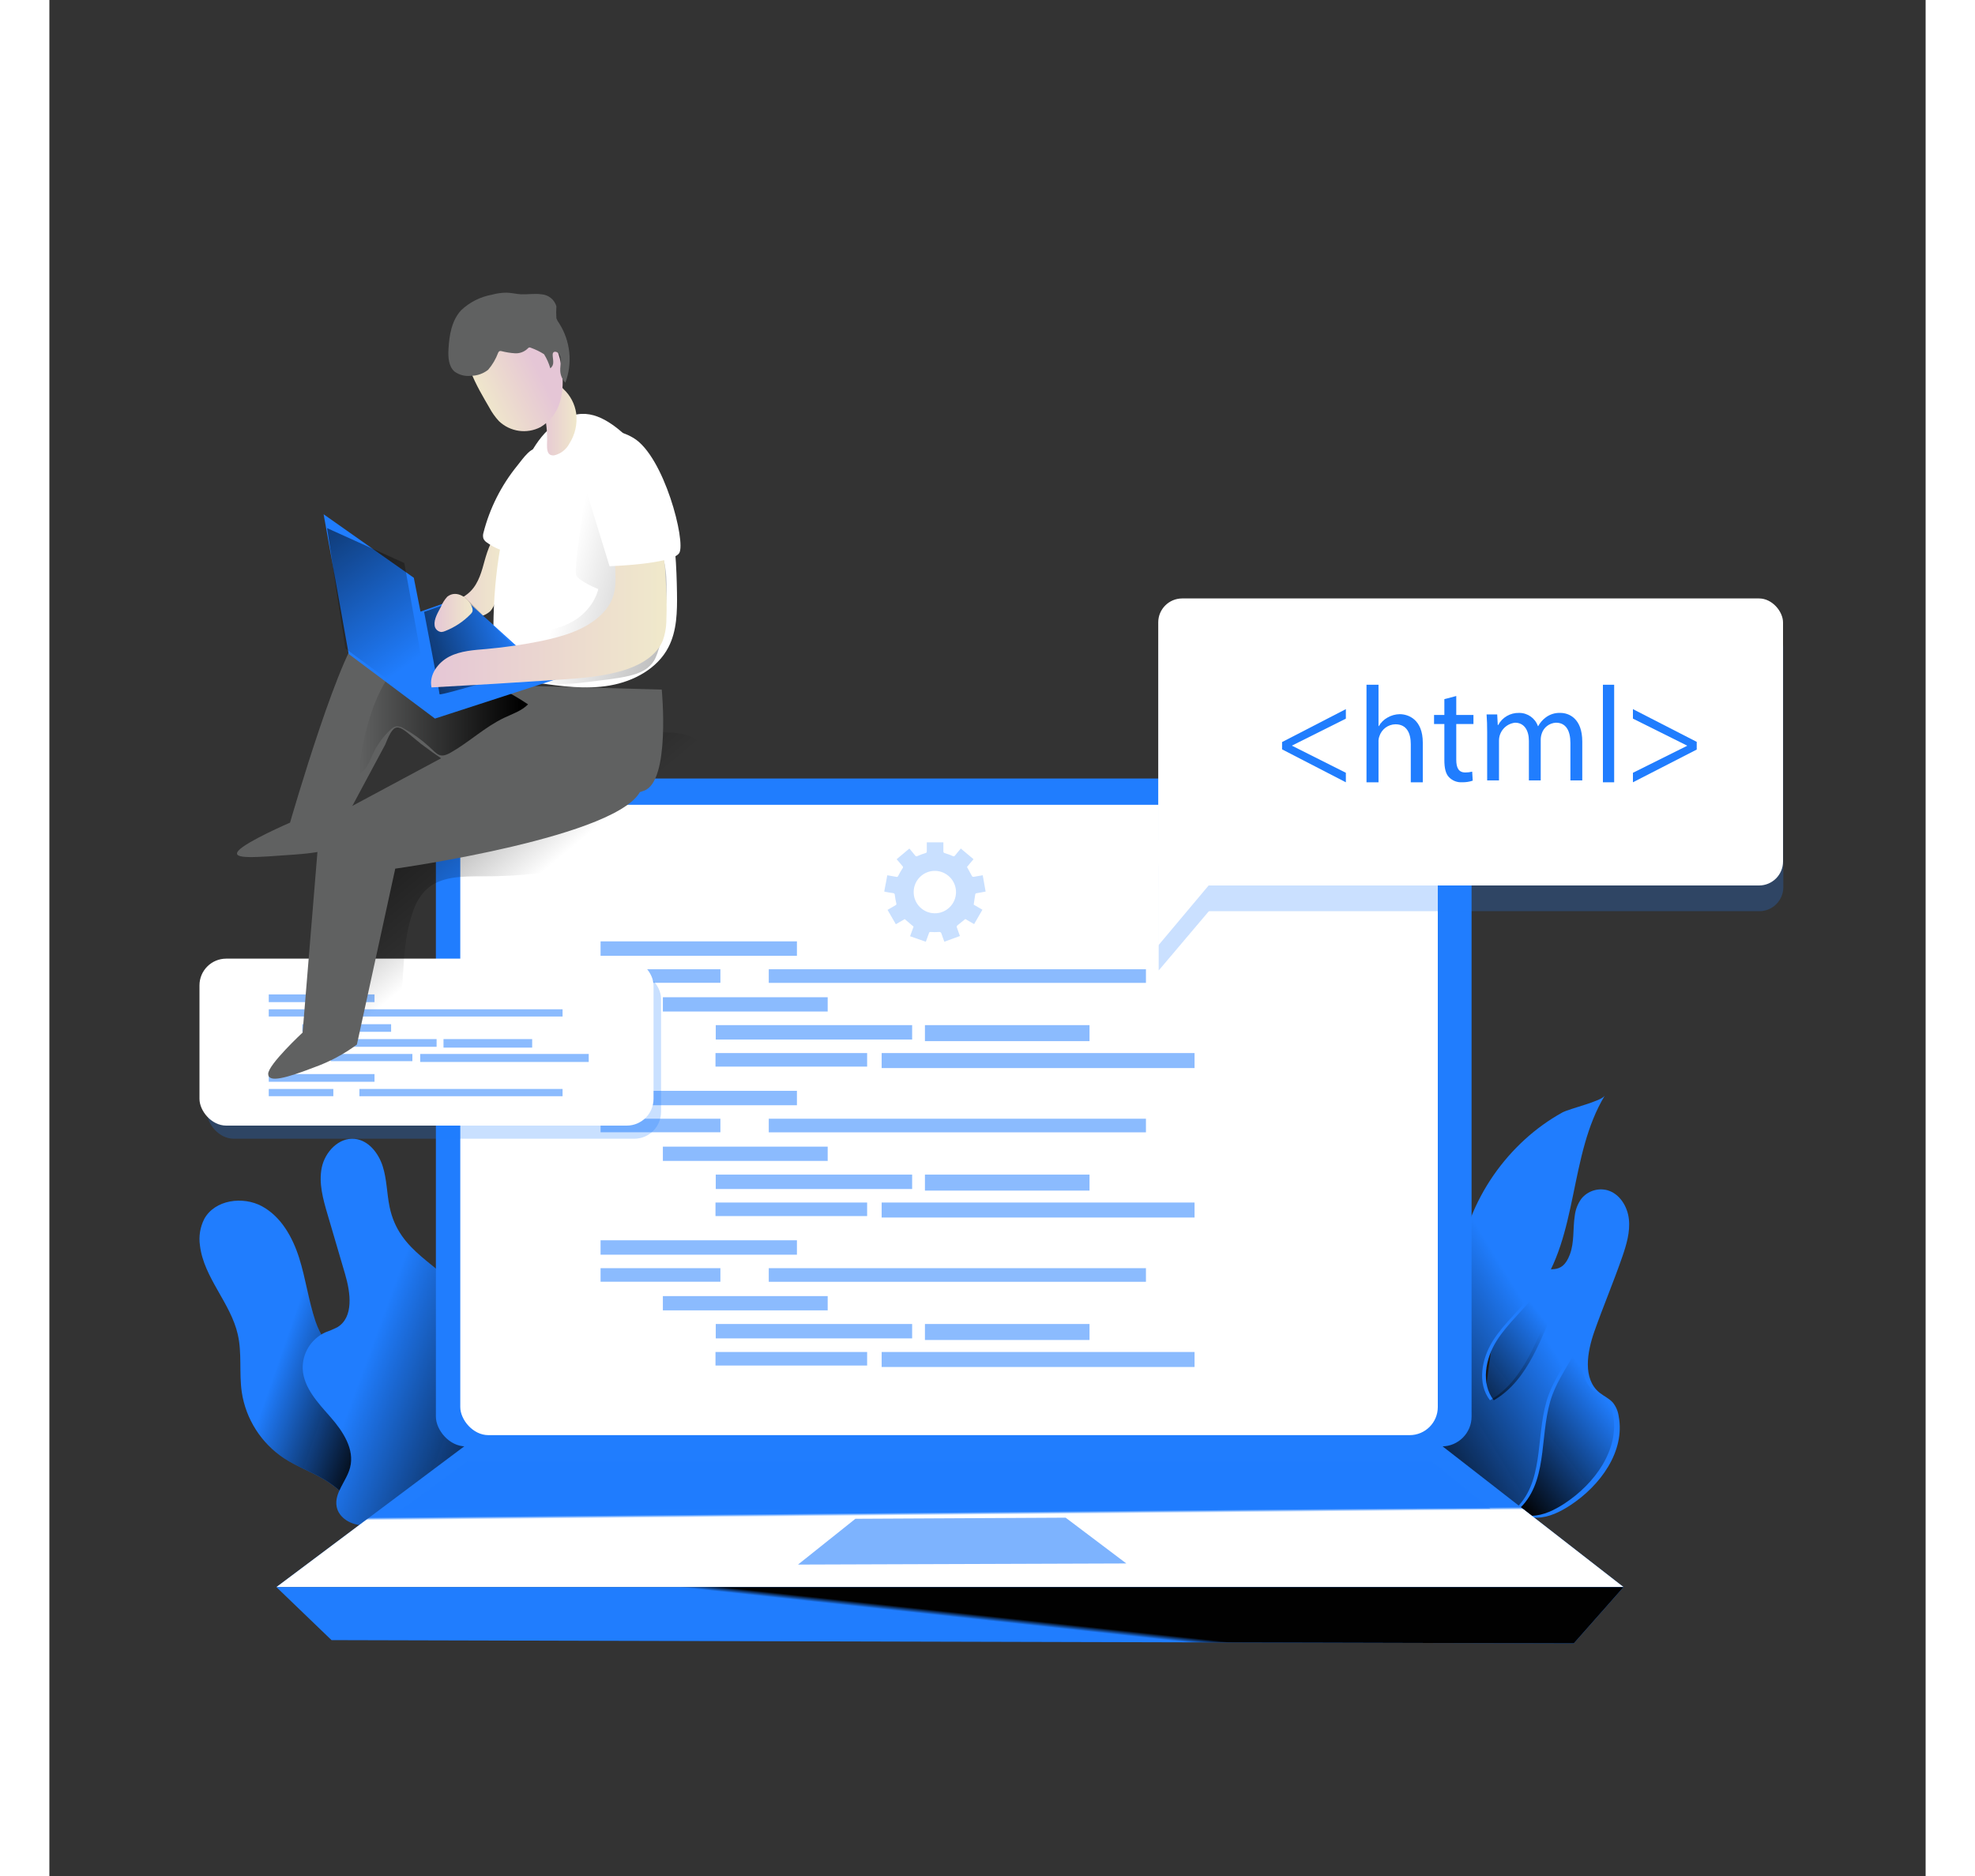 <?xml version="1.0" encoding="UTF-8"?>
<svg width="1000px" height="950px" viewBox="0 0 1000 1000" version="1.1" xmlns="http://www.w3.org/2000/svg" xmlns:xlink="http://www.w3.org/1999/xlink">
    <rect x="0" y="0" width="1000" height="1000" fill="#333333" stroke="none"/>
    <!-- Generator: Sketch 54.1 (76490) - https://sketchapp.com -->
    <title>编组 79</title>
    <desc>Created with Sketch.</desc>
    <defs>
        <linearGradient x1="54.867%" y1="45.68%" x2="24.593%" y2="98.282%" id="linearGradient-1">
            <stop stop-color="#010101" stop-opacity="0" offset="0%"></stop>
            <stop stop-color="#010101" offset="95%"></stop>
        </linearGradient>
        <linearGradient x1="56.467%" y1="46.737%" x2="9.841%" y2="110.328%" id="linearGradient-2">
            <stop stop-color="#010101" stop-opacity="0" offset="0%"></stop>
            <stop stop-color="#010101" offset="95%"></stop>
        </linearGradient>
        <linearGradient x1="42.722%" y1="45.058%" x2="92.312%" y2="73.162%" id="linearGradient-3">
            <stop stop-color="#010101" stop-opacity="0" offset="0%"></stop>
            <stop stop-color="#010101" offset="95%"></stop>
        </linearGradient>
        <linearGradient x1="39.483%" y1="46.649%" x2="113.975%" y2="99.705%" id="linearGradient-4">
            <stop stop-color="#010101" stop-opacity="0" offset="0%"></stop>
            <stop stop-color="#010101" offset="95%"></stop>
        </linearGradient>
        <linearGradient x1="49.854%" y1="48.87%" x2="50.015%" y2="50.774%" id="linearGradient-5">
            <stop stop-color="#FFFFFF" stop-opacity="0" offset="0%"></stop>
            <stop stop-color="#FFFFFF" offset="95%"></stop>
        </linearGradient>
        <linearGradient x1="49.196%" y1="50.218%" x2="52.237%" y2="49.06%" id="linearGradient-6">
            <stop stop-color="#010101" stop-opacity="0" offset="0%"></stop>
            <stop stop-color="#010101" offset="95%"></stop>
        </linearGradient>
        <linearGradient x1="50.4%" y1="51.39%" x2="2.217%" y2="-8.278%" id="linearGradient-7">
            <stop stop-color="#010101" stop-opacity="0" offset="0%"></stop>
            <stop stop-color="#010101" offset="95%"></stop>
        </linearGradient>
        <linearGradient x1="-7.20221288e-13%" y1="49.999%" x2="100.095%" y2="49.999%" id="linearGradient-8">
            <stop stop-color="#E5C6D6" offset="0%"></stop>
            <stop stop-color="#EAD4D0" offset="42%"></stop>
            <stop stop-color="#F0E9CB" offset="100%"></stop>
        </linearGradient>
        <linearGradient x1="6.98322099e-13%" y1="49.962%" x2="100%" y2="49.962%" id="linearGradient-9">
            <stop stop-color="#010101" stop-opacity="0" offset="0%"></stop>
            <stop stop-color="#010101" offset="95%"></stop>
        </linearGradient>
        <linearGradient x1="-0.318%" y1="49.98%" x2="100.19%" y2="49.98%" id="linearGradient-10">
            <stop stop-color="#E5C6D6" offset="0%"></stop>
            <stop stop-color="#EAD4D0" offset="42%"></stop>
            <stop stop-color="#F0E9CB" offset="100%"></stop>
        </linearGradient>
        <linearGradient x1="83.852%" y1="34.408%" x2="-65.012%" y2="81.447%" id="linearGradient-11">
            <stop stop-color="#010101" stop-opacity="0" offset="0%"></stop>
            <stop stop-color="#010101" offset="95%"></stop>
        </linearGradient>
        <linearGradient x1="34.371%" y1="47.777%" x2="295.586%" y2="132.344%" id="linearGradient-12">
            <stop stop-color="#010101" stop-opacity="0" offset="0%"></stop>
            <stop stop-color="#010101" offset="95%"></stop>
        </linearGradient>
        <linearGradient x1="0.004%" y1="49.883%" x2="100.044%" y2="49.883%" id="linearGradient-13">
            <stop stop-color="#E5C6D6" offset="0%"></stop>
            <stop stop-color="#EAD4D0" offset="42%"></stop>
            <stop stop-color="#F0E9CB" offset="100%"></stop>
        </linearGradient>
        <linearGradient x1="64.171%" y1="80.63%" x2="-9.713%" y2="-102.333%" id="linearGradient-14">
            <stop stop-color="#010101" stop-opacity="0" offset="0%"></stop>
            <stop stop-color="#010101" offset="95%"></stop>
        </linearGradient>
        <linearGradient x1="72.2%" y1="38.08%" x2="19.6%" y2="66.556%" id="linearGradient-15">
            <stop stop-color="#E5C6D6" offset="0%"></stop>
            <stop stop-color="#EAD4D0" offset="42%"></stop>
            <stop stop-color="#F0E9CB" offset="100%"></stop>
        </linearGradient>
        <linearGradient x1="0.028%" y1="50.033%" x2="100.539%" y2="50.033%" id="linearGradient-16">
            <stop stop-color="#E5C6D6" offset="0%"></stop>
            <stop stop-color="#EAD4D0" offset="42%"></stop>
            <stop stop-color="#F0E9CB" offset="100%"></stop>
        </linearGradient>
    </defs>
    <g id="上传" stroke="none" stroke-width="1" fill="none" fill-rule="evenodd">
        <g id="画板" transform="translate(-10452, -3703)">
            <g id="编组-79" transform="translate(10452, 3703)">
                <rect id="矩形复制-30" x="0" y="0" width="1000" height="1000"></rect>
                <g id="编组-3" transform="translate(80, 156)" fill-rule="nonzero">
                    <path d="M730.406,512.636 C732.839,506.139 731.936,498.887 733.004,492.022 C733.38,488.743 734.599,485.617 736.543,482.948 C739.858,478.869 745.257,477.105 750.346,478.439 C756.924,480.279 761.108,487.108 761.845,493.881 C762.582,500.654 760.573,507.39 758.362,513.832 C753.736,527.213 748.208,540.262 743.49,553.606 C739.602,564.649 737.096,578.931 746.162,586.349 C748.484,588.189 751.396,589.459 753.368,591.723 C754.993,593.802 756.042,596.271 756.408,598.883 C759.965,617.674 746.568,635.932 730.609,646.387 C725.301,649.847 719.386,652.828 713.065,652.994 C703.077,653.233 693.992,646.147 689.366,637.294 C684.741,628.442 683.838,618.153 684.022,608.177 C684.442,595.487 685.611,582.833 687.523,570.281 C688.85,560.269 690.214,550.035 693.973,540.833 C696.83,533.728 702.708,522.427 710.891,520.771 C719.073,519.114 726.002,524.415 730.406,512.636 Z" id="路径" fill="#207DFE"></path>
                    <path d="M727.406,511.642 C729.839,505.126 728.936,497.892 730.004,491.026 C730.38,487.741 731.598,484.609 733.543,481.933 C736.863,477.861 742.261,476.104 747.346,477.442 C753.924,479.283 758.108,486.112 758.845,492.867 C759.582,499.622 757.573,506.378 755.362,512.82 C750.736,526.202 745.208,539.252 740.49,552.615 C736.602,563.659 734.096,577.925 743.162,585.342 C745.484,587.183 748.396,588.472 750.368,590.736 C751.992,592.808 753.041,595.271 753.408,597.877 C756.965,616.689 743.568,634.93 727.609,645.404 C722.301,648.864 716.386,651.846 710.065,651.993 C700.077,652.251 690.992,645.146 686.366,636.311 C681.741,627.475 680.838,617.149 681.022,607.173 C681.444,594.482 682.613,581.827 684.523,569.273 C685.85,559.26 687.214,549.136 690.973,539.823 C693.83,532.736 699.708,521.526 707.909,519.778 C716.11,518.029 723.002,523.385 727.406,511.642 Z" id="路径" fill="url(#linearGradient-1)"></path>
                    <path d="M749,428 C729.766,459.818 735.148,502.79 713.028,532.709 C706.315,541.797 697.382,549.153 691.353,558.72 C685.323,568.288 682.882,581.524 689.836,590.428 C708.552,579.607 715.081,556.471 724.402,536.967 C725.042,535.329 726.085,533.877 727.435,532.746 C732.484,529.188 738.754,536.156 739.309,542.295 C740.807,558.647 726.899,571.957 721.147,587.331 C713.934,606.614 719.094,630.8 705.408,646.212 C702.634,649.327 698.898,651.982 694.7,652 C691.636,651.822 688.675,650.836 686.119,649.143 C665.716,637.291 652.173,616.484 649.629,593.083 C647.65,573.431 649.962,550.388 662.039,534.737 C671.896,521.962 671.582,508.412 677.611,493.074 C683.916,477.159 693.777,462.886 706.444,451.338 C712.482,445.827 719.142,441.032 726.289,437.051 C730.321,434.858 747.206,431.06 749,428 Z" id="路径" fill="#207DFE"></path>
                    <path d="M747,428 C727.768,459.818 733.13,502.79 711.032,532.709 C704.319,541.797 695.387,549.153 689.358,558.72 C683.329,568.288 680.888,581.524 687.823,590.428 C706.556,579.607 713.066,556.471 722.405,536.967 C723.037,535.325 724.081,533.871 725.437,532.746 C730.486,529.188 736.755,536.156 737.31,542.295 C738.808,558.647 724.901,571.957 719.15,587.331 C711.938,606.614 717.097,630.8 703.413,646.212 C700.639,649.327 696.885,651.982 692.705,652 C689.636,651.819 686.67,650.833 684.106,649.143 C663.715,637.28 650.178,616.479 647.62,593.083 C645.66,573.431 647.971,550.388 660.029,534.737 C669.904,521.962 669.589,508.412 675.618,493.074 C681.922,477.159 691.782,462.886 704.448,451.338 C710.486,445.827 717.144,441.032 724.291,437.051 C728.341,434.858 745.206,431.06 747,428 Z" id="路径" fill="url(#linearGradient-2)"></path>
                    <path d="M61.836,548.366 C58.135,537.283 56.654,525.701 53.156,514.618 C49.658,503.535 43.532,492.544 33.315,487.003 C23.099,481.461 8.2,483.53 2.574,493.708 C0.341,498.094 -0.468,503.065 0.26,507.931 C2.296,525.091 16.621,538.52 20.434,555.385 C22.71,565.396 21.063,575.907 22.544,586.085 C24.712,600.467 32.883,613.259 45.031,621.292 C51.879,625.762 59.726,628.533 66.722,632.781 C75.925,638.407 83.413,646.436 88.377,656 C100.138,645.359 106.575,630.067 105.96,614.236 C104.386,580.266 71.461,576.664 61.836,548.366 Z" id="路径" fill="#207DFE"></path>
                    <path d="M61.836,548.366 C58.135,537.283 56.654,525.701 53.156,514.618 C49.658,503.535 43.532,492.544 33.315,487.003 C23.099,481.461 8.2,483.53 2.574,493.708 C0.341,498.094 -0.468,503.065 0.26,507.931 C2.296,525.091 16.621,538.52 20.434,555.385 C22.71,565.396 21.063,575.907 22.544,586.085 C24.712,600.467 32.883,613.259 45.031,621.292 C51.879,625.762 59.726,628.533 66.722,632.781 C75.925,638.407 83.413,646.436 88.377,656 C100.138,645.359 106.575,630.067 105.96,614.236 C104.386,580.266 71.461,576.664 61.836,548.366 Z" id="路径" fill="url(#linearGradient-3)"></path>
                    <path d="M101.336,487.378 C99.841,480.177 99.896,472.646 97.644,465.629 C95.393,458.613 90.04,451.8 82.695,451.063 C74.242,450.216 66.896,458.042 65.179,466.348 C63.463,474.653 65.862,483.197 68.262,491.337 L77.619,523.195 C80.535,533.084 82.307,546.159 73.466,551.499 C71.372,552.545 69.214,553.462 67.007,554.243 C59.474,557.733 54.754,565.37 55.01,573.652 C55.49,583.707 63.112,591.718 69.775,599.305 C76.438,606.892 82.824,616.541 80.277,626.283 C78.431,633.502 71.731,639.763 73.116,647.092 C74.242,653.169 80.886,656.944 87.087,656.999 C93.289,657.054 99.121,654.311 104.713,651.622 L131.42,638.731 C140.002,634.588 149.027,630.076 154.158,622.047 C157.344,616.482 159.189,610.253 159.547,603.853 C161.853,579.53 155.301,555.191 141.091,535.294 C128.024,517.155 106.485,512.109 101.336,487.378 Z" id="路径" fill="#207DFE"></path>
                    <path d="M101.336,487.378 C99.841,480.177 99.896,472.646 97.644,465.629 C95.393,458.613 90.04,451.8 82.695,451.063 C74.242,450.216 66.896,458.042 65.179,466.348 C63.463,474.653 65.862,483.197 68.262,491.337 L77.619,523.195 C80.535,533.084 82.307,546.159 73.466,551.499 C71.372,552.545 69.214,553.462 67.007,554.243 C59.474,557.733 54.754,565.37 55.01,573.652 C55.49,583.707 63.112,591.718 69.775,599.305 C76.438,606.892 82.824,616.541 80.277,626.283 C78.431,633.502 71.731,639.763 73.116,647.092 C74.242,653.169 80.886,656.944 87.087,656.999 C93.289,657.054 99.121,654.311 104.713,651.622 L131.42,638.731 C140.002,634.588 149.027,630.076 154.158,622.047 C157.344,616.482 159.189,610.253 159.547,603.853 C161.853,579.53 155.301,555.191 141.091,535.294 C128.024,517.155 106.485,512.109 101.336,487.378 Z" id="路径" fill="url(#linearGradient-4)"></path>
                    <rect id="矩形" fill="#207DFE" x="126" y="259" width="552" height="356" rx="15.89"></rect>
                    <rect id="矩形" fill="#FFFFFF" x="139" y="273" width="521" height="336" rx="14.99"></rect>
                    <g id="编组" opacity="0.52" transform="translate(213, 345)" fill="#207DFE">
                        <rect id="矩形" x="0.77" y="0.794" width="104.662" height="7.683"></rect>
                        <rect id="矩形" x="0.77" y="15.661" width="63.874" height="7.221"></rect>
                        <rect id="矩形" x="90.422" y="15.661" width="201.025" height="7.258"></rect>
                        <rect id="矩形" x="33.979" y="30.583" width="87.845" height="7.609"></rect>
                        <rect id="矩形" x="62.173" y="45.449" width="104.662" height="7.683"></rect>
                        <rect id="矩形" x="173.657" y="45.449" width="87.716" height="8.532"></rect>
                        <rect id="矩形" x="62.026" y="60.334" width="80.819" height="7.221"></rect>
                        <rect id="矩形" x="150.59" y="60.334" width="166.765" height="7.997"></rect>
                        <rect id="矩形" x="0.77" y="80.464" width="104.662" height="7.683"></rect>
                        <rect id="矩形" x="0.77" y="95.33" width="63.874" height="7.221"></rect>
                        <rect id="矩形" x="90.422" y="95.33" width="201.025" height="7.258"></rect>
                        <rect id="矩形" x="33.979" y="110.215" width="87.845" height="7.609"></rect>
                        <rect id="矩形" x="62.173" y="125.119" width="104.662" height="7.683"></rect>
                        <rect id="矩形" x="173.657" y="125.119" width="87.716" height="8.532"></rect>
                        <rect id="矩形" x="62.026" y="140.004" width="80.819" height="7.221"></rect>
                        <rect id="矩形" x="150.59" y="140.004" width="166.765" height="7.997"></rect>
                        <rect id="矩形" x="0.77" y="160.134" width="104.662" height="7.683"></rect>
                        <rect id="矩形" x="0.77" y="175" width="63.874" height="7.221"></rect>
                        <rect id="矩形" x="90.422" y="175" width="201.025" height="7.258"></rect>
                        <rect id="矩形" x="33.979" y="189.885" width="87.845" height="7.609"></rect>
                        <rect id="矩形" x="62.173" y="204.752" width="104.662" height="7.683"></rect>
                        <rect id="矩形" x="173.657" y="204.752" width="87.716" height="8.532"></rect>
                        <rect id="矩形" x="62.026" y="219.674" width="80.819" height="7.221"></rect>
                        <rect id="矩形" x="150.59" y="219.674" width="166.765" height="7.997"></rect>
                    </g>
                    <rect id="矩形" fill="#207DFE" opacity="0.24" transform="translate(125, 406.5) rotate(-180) translate(-125, -406.5) " x="4" y="362" width="242" height="89" rx="14.26"></rect>
                    <polygon id="路径" fill="#207DFE" points="143.558 613.138 41 690 759 690 658.729 612"></polygon>
                    <polygon id="路径" fill="url(#linearGradient-5)" points="143.558 613.138 41 690 759 690 658.729 612"></polygon>
                    <polygon id="路径" fill="#207DFE" points="70.379 718.265 41 690 759 690 732.48 720"></polygon>
                    <polygon id="路径" fill="url(#linearGradient-6)" points="70.379 718.265 41 690 759 690 732.48 720"></polygon>
                    <polygon id="路径" fill="#207DFE" opacity="0.58" points="319 678 349.608 653.577 461.654 653 494 677.405"></polygon>
                    <polygon id="路径" fill="#207DFE" opacity="0.58" points="107 649 688 648.229 656.879 623 142.733 623"></polygon>
                    <g id="编组" opacity="0.24" transform="translate(511, 176)" fill="#207DFE">
                        <rect id="矩形" x="0.24" y="0.382" width="332.911" height="153.331" rx="12.77"></rect>
                        <polygon id="路径" points="0.24 185.304 0.24 129.605 47.387 129.605"></polygon>
                    </g>
                    <rect id="矩形" fill="#FFFFFF" x="511" y="163" width="333" height="153" rx="12.77"></rect>
                    <polygon id="路径" fill="#FFFFFF" points="511 348 511 292 558 292"></polygon>
                    <rect id="矩形" fill="#FFFFFF" transform="translate(121, 399.5) rotate(-180) translate(-121, -399.5) " x="0" y="355" width="242" height="89" rx="14.26"></rect>
                    <g id="编组" opacity="0.52" transform="translate(36, 374)" fill="#207DFE">
                        <rect id="矩形" x="0.925" y="0.073" width="56.372" height="4.107"></rect>
                        <rect id="矩形" x="0.925" y="7.993" width="34.418" height="3.85"></rect>
                        <rect id="矩形" x="49.233" y="7.993" width="108.286" height="3.868"></rect>
                        <rect id="矩形" x="18.828" y="15.95" width="47.309" height="4.052"></rect>
                        <rect id="矩形" x="34.012" y="23.888" width="56.372" height="4.107"></rect>
                        <rect id="矩形" x="94.064" y="23.888" width="47.254" height="4.547"></rect>
                        <rect id="矩形" x="33.938" y="31.808" width="43.536" height="3.85"></rect>
                        <rect id="矩形" x="81.635" y="31.808" width="89.828" height="4.272"></rect>
                        <rect id="矩形" x="0.925" y="42.533" width="56.372" height="4.107"></rect>
                        <rect id="矩形" x="0.925" y="50.472" width="34.418" height="3.85"></rect>
                        <rect id="矩形" x="49.233" y="50.472" width="108.286" height="3.868"></rect>
                    </g>
                    <path d="M365.037,318.775 L366.04,313.586 C366.225,312.619 366.392,311.634 366.578,310.555 C368.211,310.834 369.771,311.076 371.33,311.392 C371.541,311.474 371.777,311.465 371.981,311.366 C372.186,311.268 372.34,311.088 372.407,310.871 C373.112,309.495 373.892,308.156 374.727,306.854 C374.883,306.707 374.971,306.502 374.971,306.287 C374.971,306.073 374.883,305.868 374.727,305.72 C373.688,304.511 372.667,303.265 371.59,302.001 L378.347,296.31 C379.405,297.556 380.444,298.765 381.428,300.029 C381.551,300.238 381.754,300.386 381.99,300.439 C382.225,300.492 382.473,300.445 382.672,300.308 C384.029,299.704 385.425,299.188 386.849,298.765 C387.517,298.579 387.666,298.319 387.647,297.705 C387.647,296.143 387.647,294.599 387.647,293 L396.483,293 C396.483,294.581 396.483,296.143 396.483,297.724 C396.483,298.356 396.65,298.579 397.281,298.765 C398.704,299.193 400.099,299.709 401.458,300.308 C401.66,300.443 401.909,300.488 402.145,300.431 C402.38,300.375 402.582,300.223 402.702,300.011 C403.685,298.784 404.706,297.593 405.765,296.292 L412.54,301.982 L409.069,306.129 C409.997,307.877 410.925,309.532 411.816,311.15 C412.038,311.351 412.338,311.44 412.633,311.392 L417.459,310.555 L419,319.258 C417.348,319.556 415.751,319.816 414.174,320.132 C413.914,320.132 413.524,320.43 413.487,320.634 C413.171,322.494 412.911,324.354 412.633,326.213 L417.292,328.928 L412.874,336.59 L408.178,333.894 C406.656,335.102 405.189,336.255 403.76,337.464 C403.592,337.673 403.536,337.951 403.611,338.208 C404.15,339.77 404.725,341.332 405.3,342.95 L397.003,345.981 C396.502,344.568 395.945,343.192 395.499,341.779 C395.239,340.96 394.887,340.719 393.996,340.793 C392.562,340.895 391.123,340.895 389.689,340.793 C389.169,340.793 388.965,340.905 388.816,341.388 C388.297,342.894 387.721,344.401 387.127,346 L378.737,343.062 L380.593,337.929 L375.878,333.931 L371.144,336.665 L366.726,329.003 C368.174,328.166 369.548,327.348 370.94,326.567 C371.141,326.492 371.302,326.339 371.386,326.142 C371.47,325.945 371.47,325.722 371.386,325.525 C371.052,324.095 370.792,322.649 370.606,321.192 C370.606,320.486 370.365,320.151 369.567,320.058 C368.044,319.872 366.522,319.556 365,319.277 L365.037,318.775 Z M392.084,308.212 C385.858,308.131 380.743,313.115 380.652,319.351 C380.56,325.587 385.526,330.72 391.751,330.823 C397.976,330.925 403.108,325.959 403.221,319.723 C403.304,313.469 398.326,308.324 392.084,308.212 L392.084,308.212 Z" id="形状" fill="#207DFE" opacity="0.24"></path>
                    <polygon id="路径" fill="#207DFE" points="577 239.555 611 222 611 227.071 582.338 241.399 582.338 241.528 611 255.929 611 261 577 243.445"></polygon>
                    <path d="M622,209 L628.402,209 L628.402,231.073 L628.549,231.073 C629.638,229.165 631.226,227.594 633.14,226.53 C635.134,225.355 637.397,224.722 639.707,224.69 C644.427,224.69 652,227.615 652,239.847 L652,261 L645.598,261 L645.598,240.638 C645.598,234.917 643.494,230.08 637.439,230.08 C633.487,230.138 630.019,232.742 628.841,236.536 C628.489,237.519 628.34,238.564 628.402,239.608 L628.402,261 L622,261 L622,209 Z" id="路径" fill="#207DFE"></path>
                    <path d="M669.838,215 L669.838,225.109 L679,225.109 L679,229.926 L669.838,229.926 L669.838,248.922 C669.838,253.283 671.084,255.765 674.657,255.765 C675.893,255.777 677.124,255.63 678.322,255.327 L678.615,260.126 C676.782,260.748 674.852,261.038 672.916,260.983 C670.324,261.142 667.793,260.162 665.99,258.301 C664.157,256.476 663.497,253.283 663.497,249.177 L663.497,229.926 L658,229.926 L658,225.109 L663.497,225.109 L663.497,216.679 L669.838,215 Z" id="路径" fill="#207DFE"></path>
                    <path d="M686.313,234.327 C686.313,230.675 686.221,227.717 686,224.814 L691.661,224.814 L691.956,230.475 L692.177,230.475 C694.35,226.393 698.674,223.888 703.332,224.011 C707.859,223.975 711.901,226.815 713.362,231.059 L713.51,231.059 C714.485,229.268 715.837,227.705 717.474,226.476 C719.718,224.765 722.499,223.892 725.329,224.011 C730.012,224.011 737,227.06 737,239.276 L737,260 L730.676,260 L730.676,240.079 C730.676,233.305 728.187,229.233 722.969,229.233 C719.438,229.412 716.401,231.763 715.372,235.112 C715.034,236.145 714.859,237.223 714.856,238.308 L714.856,260 L708.55,260 L708.55,238.91 C708.55,233.305 706.042,229.233 701.175,229.233 C696.289,229.791 692.606,233.894 692.619,238.764 L692.619,260 L686.313,260 L686.313,234.327 Z" id="路径" fill="#207DFE"></path>
                    <polygon id="路径" fill="#207DFE" points="748 209 754 209 754 261 748 261"></polygon>
                    <polygon id="路径" fill="#207DFE" points="798 243.552 764 261 764 255.939 792.864 241.564 792.864 241.436 764 227.061 764 222 798 239.448"></polygon>
                    <g id="编组-26" transform="translate(20, 0)">
                        <path d="M251.831,246.839 C256.216,258.358 247.528,270.655 238.039,278.566 C208.911,303.105 169.081,311.294 131.209,311.127 C120.424,311.127 108.315,310.905 100.564,318.455 C97.441,321.748 95.111,325.717 93.751,330.058 C86,351.738 90.745,376.304 83.518,398.177 C82.075,403.551 79.091,408.378 74.94,412.057 C70.653,415.719 64.568,416.347 59.631,413.639 C53.259,409.531 53.177,400.37 53.811,392.764 L56.569,358.067 C58.252,337.803 60.596,315.902 74.25,300.884 C82.525,291.891 93.724,286.533 104.729,281.453 C124.81,272.043 237.018,207.921 251.831,246.839 Z" id="路径" fill="url(#linearGradient-7)"></path>
                        <path d="M124.478,159.157 C120.388,163.286 114.603,165.059 109.732,168.19 C105.624,170.858 102.193,174.496 99.723,178.801 C102.037,181.766 106.477,181.018 110.002,179.937 C117.051,177.721 124.021,175.172 130.855,172.235 C132.374,171.7 133.78,170.872 134.999,169.797 C136.262,168.331 137.182,166.587 137.69,164.699 C140.385,156.933 141.883,148.781 142.13,140.538 C142.348,138.332 142.034,136.105 141.215,134.055 C136.802,124.995 133.143,139.014 132.12,142.367 C130.479,148.379 128.891,154.696 124.478,159.157 Z" id="路径" fill="url(#linearGradient-8)"></path>
                        <path d="M131.356,127.993 C131.037,129.014 131.037,130.105 131.356,131.126 C131.767,131.998 132.428,132.733 133.258,133.242 C136.299,135.442 139.732,137.064 143.38,138.023 C144.461,138.369 145.602,138.499 146.735,138.408 C148.75,137.946 150.539,136.809 151.796,135.193 C158.555,127.621 162.688,118.131 163.595,108.098 C164.099,103.646 165.693,87.214 161.89,83.971 C157.584,80.289 152.271,88.752 149.391,92.215 C140.839,102.732 134.688,114.934 131.356,127.993 L131.356,127.993 Z" id="路径" fill="#FFFFFF"></path>
                        <path d="M226.384,211.584 C226.384,211.584 231.137,260.536 216.905,265.5 C202.673,270.465 169.983,278.258 152.221,271.879 C132.881,263.712 114.651,253.145 97.961,240.428 C86.147,230.943 84.535,226.838 79.003,240.9 L49.844,295.287 C49.844,295.287 51.262,298.06 30.664,299.53 C10.066,301 -3.471,302.304 0.782,297.422 C5.035,292.541 28.273,282.501 28.273,282.501 C28.273,282.501 56.71,183.683 68.107,179.412 C79.503,175.141 148.718,209.449 148.718,209.449 L226.384,211.584 Z" id="路径" fill="#606161"></path>
                        <path d="M142.451,226.596 C146.87,224.513 151.706,222.93 155.124,219.457 C137.135,207.377 116.456,199.89 94.9,197.652 C92.814,197.377 90.696,197.481 88.647,197.957 C84.733,199.53 81.544,202.5 79.698,206.291 C70.499,221.346 66.914,239.096 64.635,256.568 C68.859,255.068 70.527,250.152 72.361,246.068 C74.595,241.161 77.778,236.743 81.727,233.068 C82.535,232.154 83.601,231.506 84.784,231.207 C86.261,231.116 87.727,231.517 88.953,232.346 C93.769,235.016 98.256,238.242 102.32,241.957 C106.934,246.152 108.045,248.457 113.937,245.152 C123.831,239.513 132.168,231.485 142.451,226.596 Z" id="路径" fill="url(#linearGradient-9)"></path>
                        <path d="M152.087,94.883 C141.256,121.034 136.879,149.553 136.657,177.852 C136.657,186.936 137.516,197.286 144.691,202.902 C149.012,206.288 154.719,207.196 160.176,207.994 C172.947,209.839 185.995,211.6 198.71,209.398 C211.426,207.196 224.03,200.424 229.931,189.028 C234.502,180.246 234.641,169.924 234.502,160.041 C234.059,132.348 231.732,99.04 210.041,78.752 C201.73,70.962 191.203,61.932 179.236,65.346 C165.107,69.365 157.351,82.248 152.087,94.883 Z" id="路径" fill="#FFFFFF"></path>
                        <path d="M165.231,80.964 C165.231,82.981 165.231,85.489 166.958,86.416 C167.702,86.755 168.535,86.841 169.332,86.662 C172.635,85.807 175.439,83.606 177.074,80.582 C180.172,75.8 181.492,70.062 180.797,64.389 C180.087,59.363 177.664,54.745 173.945,51.331 C173.378,50.479 172.458,49.933 171.445,49.849 C170.432,49.764 169.436,50.149 168.738,50.895 C166.656,52.508 164.836,54.44 163.342,56.62 C161.832,58.937 162.722,60.273 163.342,62.835 C164.897,68.743 165.534,74.859 165.231,80.964 Z" id="路径" fill="url(#linearGradient-10)"></path>
                        <polygon id="路径" fill="#207DFE" points="46.168 118.132 59.52 192.599 105.502 227.035 169.898 206.129 157.436 195.996 120.05 162.144 97.796 170.023 94.236 151.983"></polygon>
                        <path d="M99.723,170.167 C99.723,170.167 107.949,212.79 107.949,214.043 C107.949,215.295 158.818,199.771 158.818,199.771 L121.606,162.432 L99.723,170.167 Z" id="路径" fill="url(#linearGradient-11)"></path>
                        <path d="M186.442,103.366 C186.442,103.366 179.053,147.524 180.844,150.784 C182.635,154.043 192.543,158.015 192.543,158.015 C192.543,158.015 189.213,175.547 166.289,179.738 C143.366,183.93 148.153,202.393 148.153,202.393 C148.153,202.393 160.58,210.803 182.999,208.008 C205.418,205.214 216.894,204.721 222.184,196.311 C227.474,187.902 231.252,155.687 227.446,142.62 C223.639,129.554 186.442,103.366 186.442,103.366 Z" id="路径" fill="url(#linearGradient-12)"></path>
                        <path d="M193.973,171.774 C185.635,179.802 173.85,183.208 162.483,185.616 C152.77,187.607 142.953,189.049 133.077,189.935 C126.268,190.517 119.18,190.904 113.149,194.005 C107.118,197.106 102.226,203.778 103.672,210.423 C126.444,209.205 149.197,207.83 171.933,206.298 C184.023,205.495 196.28,204.581 207.731,200.761 C215.763,197.992 223.796,193.23 226.964,185.367 C228.1,182.2 228.729,178.874 228.826,175.511 C229.169,167.147 228.983,158.769 228.27,150.428 C228.28,144.79 227.155,139.208 224.963,134.01 C219.015,122.188 204.145,122.714 202.061,135.533 C199.81,149.127 206.063,160.173 193.973,171.774 Z" id="路径" fill="url(#linearGradient-13)"></path>
                        <path d="M182.825,94.581 L198.555,145.819 C198.555,145.819 232.083,144.769 235.716,138.772 C239.348,132.775 227.641,87.174 211.296,77.446 C194.951,67.718 183.188,79.049 182.825,94.581 Z" id="路径" fill="#FFFFFF"></path>
                        <path d="M161.978,219.652 L44.125,282.895 L34.966,394.409 C34.966,394.409 16.62,411.463 16.62,416.434 C16.62,421.406 26.497,418.573 41.311,412.879 C49.384,409.976 56.995,405.906 63.905,400.797 L84.347,307.031 C84.347,307.031 206.421,289.977 215.58,264.424 C221.138,250.113 216.521,233.826 204.297,224.624 L161.978,219.652 Z" id="路径" fill="#606161"></path>
                        <polygon id="路径" fill="url(#linearGradient-14)" points="57.734 189.68 103.416 223.344 89.17 144.135 48.015 125.515"></polygon>
                        <path d="M134.445,61.205 C135.843,63.844 137.576,66.287 139.599,68.471 C145.573,74.184 154.453,75.465 161.765,71.669 C166.84,68.663 170.573,63.788 172.183,58.062 C173.761,52.373 174.017,46.39 172.931,40.584 C171.902,25.974 161.041,14.023 146.748,11.771 C144.116,11.017 141.351,10.873 138.657,11.35 C136.106,12.074 133.71,13.273 131.592,14.885 C129.179,16.391 126.979,18.222 125.053,20.328 C115.882,31.185 128.987,51.666 134.445,61.205 Z" id="路径" fill="url(#linearGradient-15)"></path>
                        <path d="M166.989,40.346 C168.044,39.551 168.629,38.285 168.551,36.973 C168.551,35.667 168.25,34.388 168.25,33.11 C168.229,32.763 168.295,32.418 168.442,32.103 C169.017,31.069 170.688,31.504 171.428,32.429 C173.456,34.905 172.141,38.524 172.278,41.679 C172.386,44.045 173.36,46.289 175.017,47.991 C178.941,37.52 177.726,25.832 171.73,16.378 C171.09,15.553 170.582,14.635 170.223,13.657 C170.085,11.519 170.085,9.375 170.223,7.237 C169.163,3.66 165.969,1.118 162.222,0.871 C158.605,0.354 154.906,1.034 151.262,0.871 C148.741,0.707 146.275,0.082 143.782,0 C141.105,0.008 138.442,0.374 135.863,1.088 C129.681,2.205 123.964,5.1 119.424,9.413 C114.41,14.854 113.122,22.717 112.711,30.117 C112.492,34.361 112.711,39.231 115.944,42.06 C118.475,43.907 121.624,44.716 124.739,44.318 C128.057,44.294 131.27,43.164 133.863,41.108 C136.158,38.422 137.958,35.355 139.179,32.049 C139.313,31.688 139.563,31.382 139.891,31.178 C140.248,31.069 140.63,31.069 140.987,31.178 C143.337,31.788 145.741,32.17 148.166,32.321 C150.627,32.463 153.038,31.587 154.824,29.899 C155.061,29.557 155.409,29.307 155.81,29.192 C156.116,29.196 156.416,29.271 156.687,29.41 C159.129,30.278 161.464,31.419 163.647,32.81 C165.108,35.156 166.233,37.692 166.989,40.346 Z" id="路径" fill="#606161"></path>
                        <path d="M105.323,177.36 C105.487,179.191 106.956,180.662 108.848,180.89 C109.582,180.856 110.302,180.678 110.963,180.367 C116.11,178.349 120.737,175.27 124.52,171.346 C124.956,170.966 125.291,170.491 125.496,169.96 C125.649,169.243 125.583,168.498 125.306,167.816 C123.734,163.005 117.172,158.037 112.074,162.064 C110.597,163.692 109.431,165.56 108.631,167.581 C107.166,170.379 104.862,174.039 105.323,177.36 Z" id="路径" fill="url(#linearGradient-16)"></path>
                    </g>
                </g>
            </g>
        </g>
    </g>
</svg>